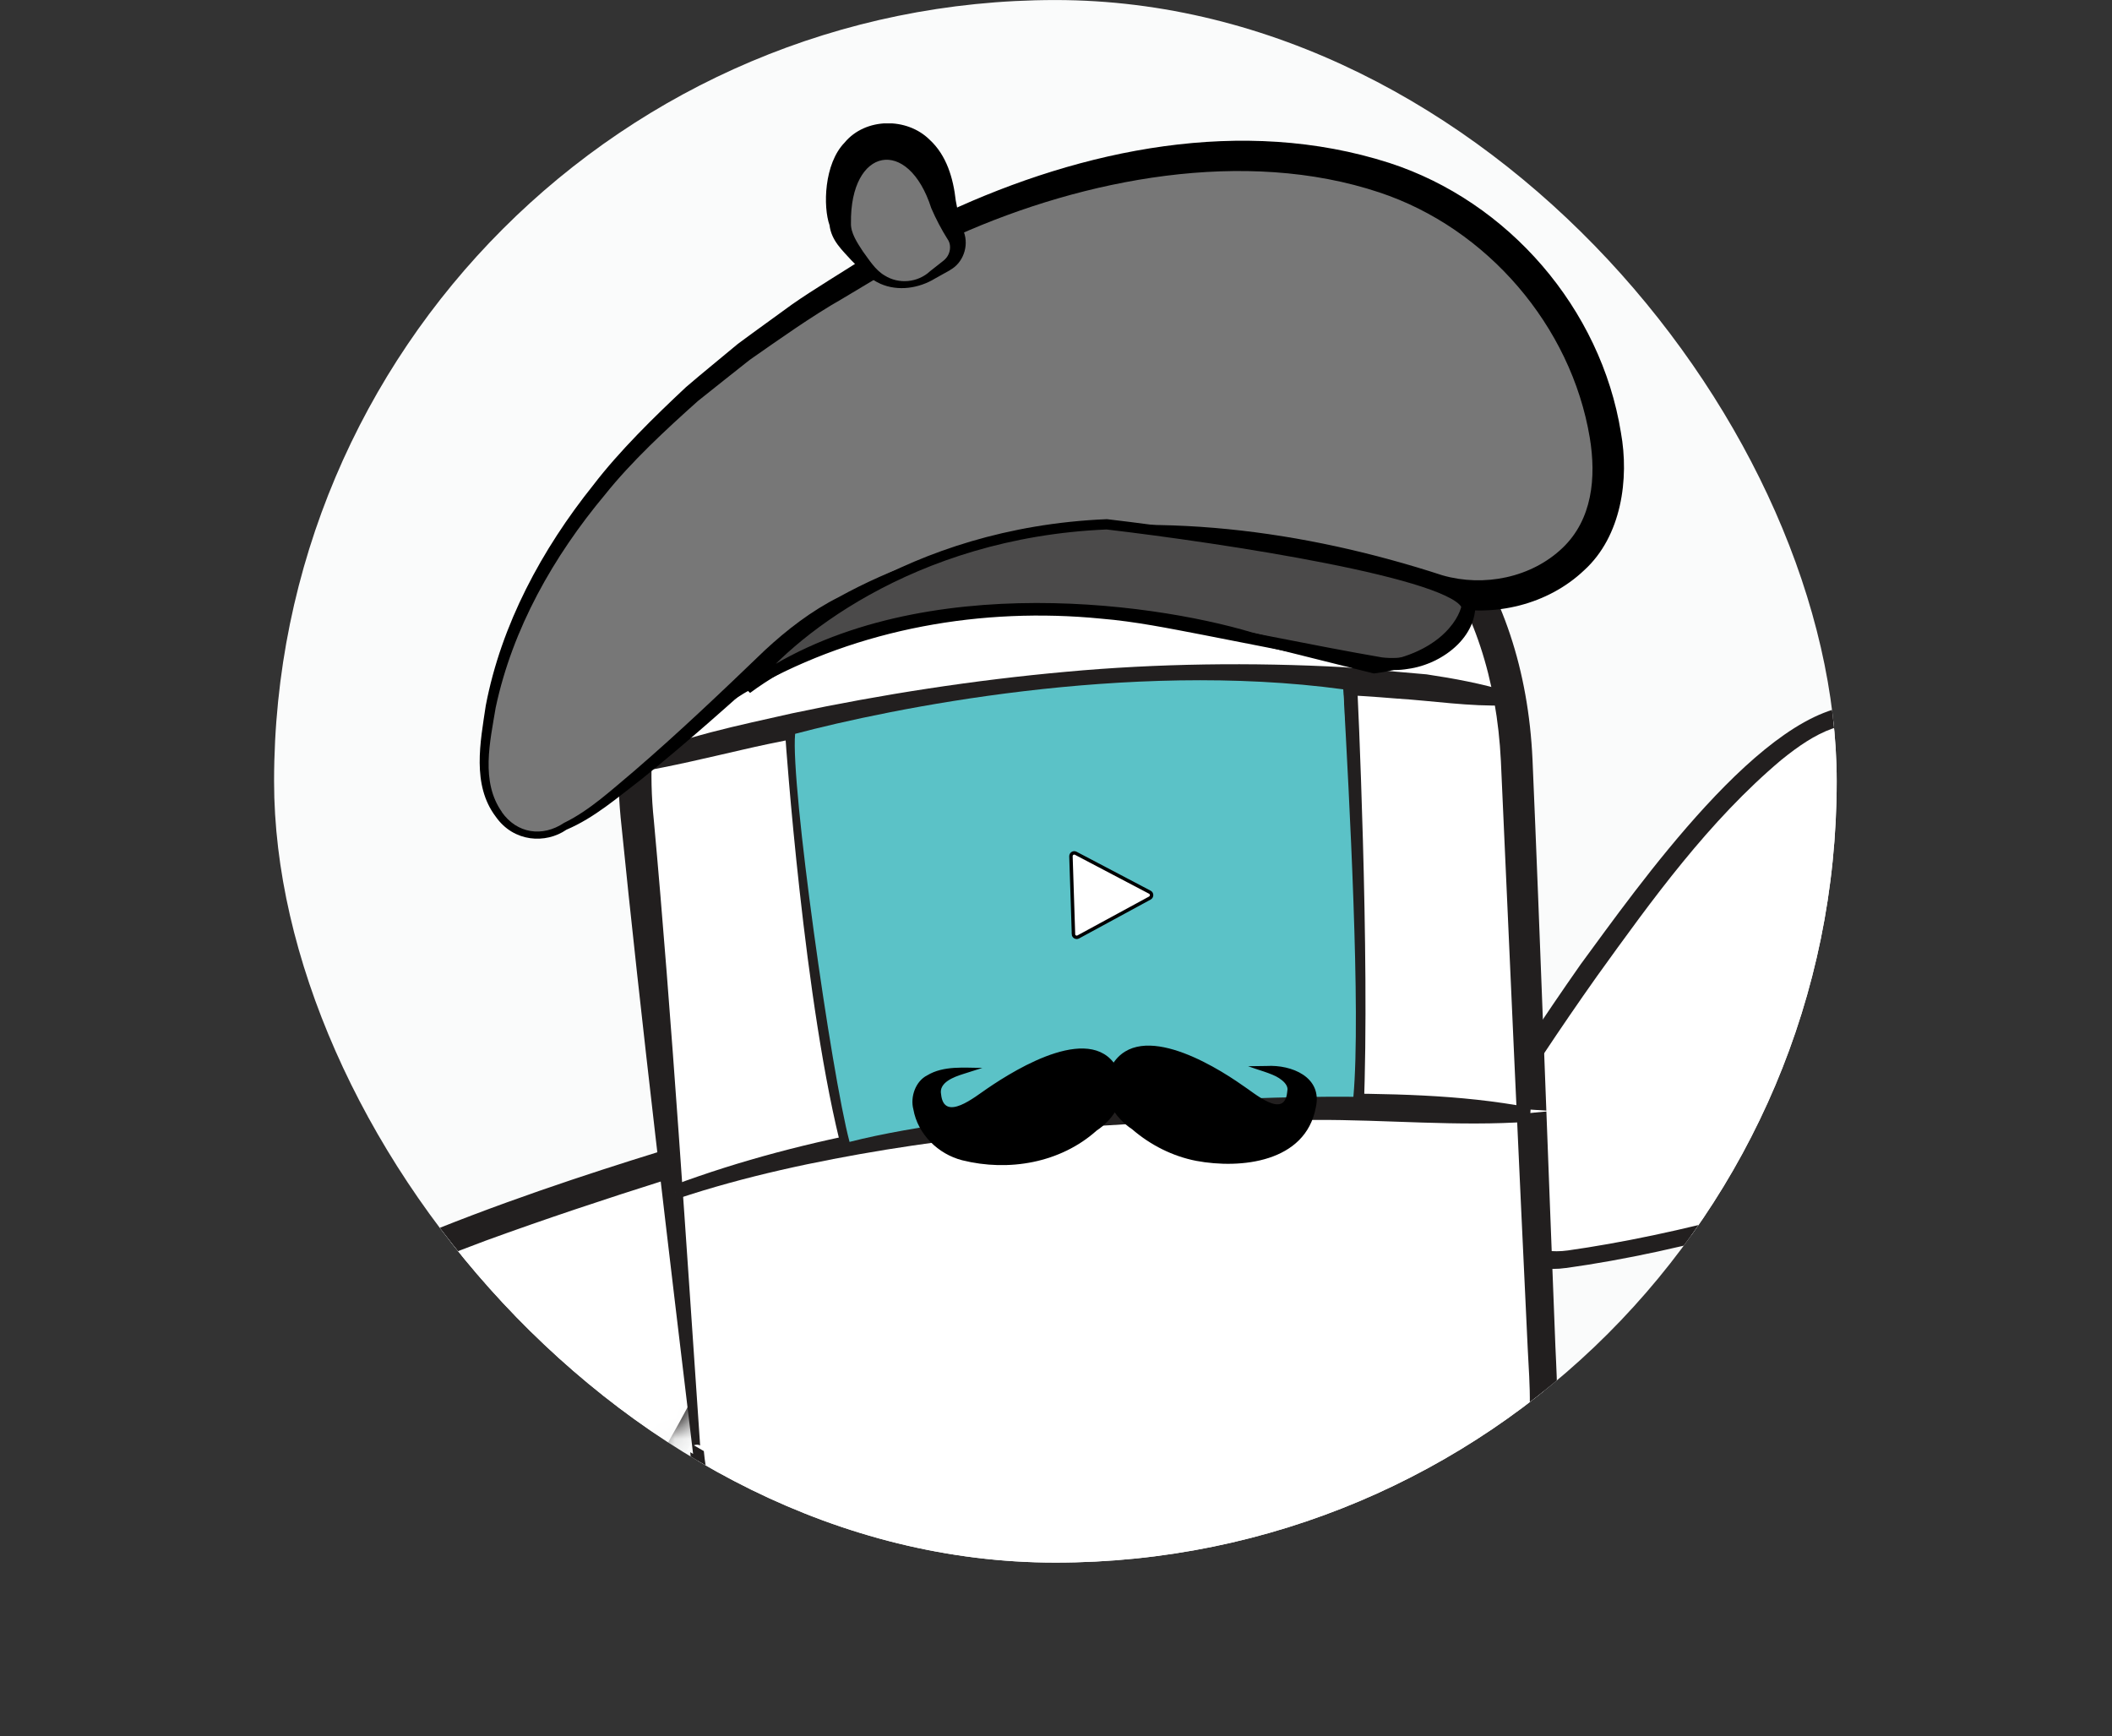 <svg xmlns="http://www.w3.org/2000/svg" fill="none" viewBox="-13.33 0.52 102.72 84.45">
<rect x="-13.33" y="0.52" width="102.72" height="84.45" fill="#333333" stroke="none"/>
<g clip-path="url(#clip0_1260_88)">
<rect y="0.522" width="76" height="76" rx="38" fill="#FAFBFB"/>
<path d="M62.876 61.764C59.402 62.276 56.959 58.427 58.839 55.419C64.056 47.089 72.496 34.927 77.17 35.259C77.17 35.259 83.904 35.13 88.171 43.579C89.698 46.607 89.164 50.389 86.867 52.658C85.064 54.438 82.247 56.131 77.583 57.932C72.92 59.733 67.899 61.028 62.879 61.767H62.876V61.764Z" fill="white"/>
<path d="M62.829 62.192C61.172 62.443 59.428 61.632 58.512 60.204C57.532 58.77 57.468 56.742 58.392 55.263C60.042 52.583 61.752 49.986 63.549 47.422C66.252 43.755 72.54 34.747 77.163 34.829C82.683 35.161 87.077 39.631 88.997 44.63C89.651 46.74 89.497 49.114 88.457 51.071C86.887 53.923 83.727 55.507 80.963 56.887C75.336 59.495 68.566 61.395 62.829 62.195V62.192ZM62.922 61.34C67.993 60.625 75.29 58.8 80.673 56.246C85.514 53.981 90.031 51.023 88.294 44.864C86.624 40.632 83.103 36.857 78.627 35.877C76.483 35.3 74.973 36.134 73.306 37.481C69.783 40.449 67.036 44.257 64.339 48.005C62.549 50.532 60.825 53.14 59.188 55.758C58.435 56.945 58.472 58.539 59.248 59.706C60.039 60.961 61.489 61.541 62.919 61.34H62.922Z" fill="#221F1F"/>
<mask id="mask0_1260_88" style="mask-type:luminance" maskUnits="userSpaceOnUse" x="-14" y="46" width="41" height="39">
<path d="M14.099 46.69L-13.333 67.198L-0.498 84.968L26.934 64.46L14.099 46.69Z" fill="white"/>
</mask>
<g mask="url(#mask0_1260_88)">
<path d="M23.66 62.921C25.073 59.651 22.08 56.229 18.726 57.267C9.442 60.157 -4.332 65.186 -5.266 69.856C-5.266 69.856 -7.186 76.422 -0.322 82.863C2.138 85.169 5.862 85.654 8.625 84.009C10.792 82.714 13.149 80.404 16.099 76.314C19.049 72.224 21.62 67.648 23.657 62.921H23.66Z" fill="white"/>
<path d="M23.066 62.826C23.606 61.513 23.48 60.028 22.52 58.953C21.663 57.949 20.259 57.521 19.009 57.922C16.109 58.837 13.172 59.814 10.295 60.862C6.025 62.473 1.698 64.142 -2.065 66.753C-3.786 68.011 -4.962 69.215 -5.009 71.454C-5.312 76.097 -2.705 80.57 0.855 83.334C2.915 84.732 5.692 85.078 7.952 83.986C10.212 82.788 12.022 80.872 13.656 78.881C17.423 74.36 21.263 67.194 23.07 62.829L23.066 62.826ZM24.246 63.016C21.66 69.148 14.632 81.239 8.239 84.606C5.752 85.783 2.732 85.471 0.451 83.952C-2.122 82.015 -4.129 79.319 -5.249 76.249C-5.866 74.438 -6.146 72.478 -5.906 70.565C-5.816 69.456 -5.296 68.31 -4.522 67.486C0.005 62.612 12.159 58.576 18.629 56.568C22.336 55.446 25.806 59.41 24.24 63.016H24.246Z" fill="#221F1F"/>
</g>
<path d="M20.562 71.128L17.735 40.964C17.715 40.764 17.692 40.564 17.665 40.364C17.389 38.258 15.905 21.493 38.19 19.295C38.19 19.295 58.972 17.634 60.415 37.016L61.718 67.825C61.828 69.256 61.648 70.633 61.228 71.922C60.518 74.096 59.132 75.941 57.392 77.477C56.498 78.264 55.525 78.942 54.505 79.539C51.308 81.412 47.694 82.477 43.997 82.772L40.797 83.026C38.29 83.226 35.767 83.063 33.32 82.51C31.666 82.137 30.13 81.737 28.676 81.11C25.596 79.784 23.079 77.83 21.686 75.09C21.072 73.886 20.679 72.553 20.569 71.125H20.562V71.128Z" fill="white"/>
<path d="M20.402 71.423C19.226 61.601 17.835 50.057 16.855 40.279C15.892 30.209 21.546 22.69 30.916 19.875C33.203 19.143 35.6 18.766 37.967 18.495C41.36 18.278 44.737 18.759 47.988 19.763C56.175 22.361 60.805 28.792 61.205 37.45C61.559 45.648 61.992 57.782 62.319 66.014C62.405 67.95 62.565 70.043 61.915 71.918C60.028 77.721 54.275 81.062 48.781 82.548C46.121 83.307 43.061 83.382 40.32 83.596C34.153 83.874 25.976 82.012 22.189 76.653C21.062 75.046 20.372 73.123 20.242 71.155L20.722 71.433C20.642 71.484 20.486 71.481 20.406 71.43L20.402 71.423ZM20.726 70.83C20.652 70.775 20.499 70.772 20.422 70.82L20.902 71.098C21.646 79.159 30.64 82.225 37.5 82.564C39.104 82.721 41.424 82.398 43.044 82.297C49.781 81.907 58.395 78.562 60.672 71.525C61.255 69.795 61.062 67.896 60.972 66.095C60.578 57.854 60.032 45.753 59.668 37.542C59.278 29.544 55.088 23.691 47.501 21.306C44.491 20.381 41.25 19.93 38.107 20.133C35.853 20.401 33.54 20.771 31.39 21.466C22.699 24.067 17.495 31.111 18.472 40.438C19.335 49.867 20.069 61.313 20.722 70.83H20.726Z" fill="#221F1F"/>
<path d="M25.173 23.738C25.173 23.738 38.007 24.949 50.205 21.737L25.173 23.738Z" fill="white"/>
<path d="M24.426 23.87C24.426 23.87 38.563 25.047 50.761 21.835" stroke="#221F1F" stroke-width="0.697" stroke-miterlimit="10"/>
<path d="M17.505 37.762C17.505 37.762 38.743 31.01 59.971 34.496L17.505 37.762Z" fill="white"/>
<path d="M17.405 37.437C19.909 36.331 22.559 35.815 25.196 35.215C29.573 34.289 34.073 33.594 38.523 33.194C42.934 32.787 47.584 32.729 52.011 32.97C52.864 33.044 55.218 33.241 56.051 33.319C57.392 33.519 58.725 33.767 60.025 34.16L59.918 34.828C58.148 34.893 56.351 34.605 54.591 34.496C45.761 33.76 36.783 34.428 28.059 35.921C26.546 36.202 24.316 36.626 22.826 36.975C21.092 37.372 19.362 37.793 17.605 38.088L17.405 37.44V37.437Z" fill="#221F1F"/>
<path d="M19.509 58.498C23.299 57.104 37.897 52.865 62.132 54.557L19.509 58.498Z" fill="white"/>
<path d="M19.395 58.179C26.016 55.71 33.07 54.666 40.07 54.069C43.577 53.808 47.094 53.675 50.608 53.699C54.118 53.716 57.645 53.73 61.118 54.398L61.072 55.076C57.568 55.324 54.098 54.971 50.601 54.991C43.637 54.937 36.653 55.331 29.773 56.436C26.339 56.999 22.919 57.725 19.622 58.821L19.395 58.183V58.179Z" fill="#221F1F"/>
<path d="M52.645 54.544C52.962 47.008 52.335 33.923 52.335 33.923C52.335 33.923 34.547 32.543 25.22 36.389C25.22 36.389 26.123 49.46 28.01 56.582" stroke="#221F1F" stroke-width="0.697" stroke-miterlimit="10"/>
<path d="M25.342 36.212C25.109 38.651 27.105 52.753 27.989 56.06C34.333 54.445 46.827 53.808 52.494 53.865C52.867 49.728 52.287 39.217 52.014 34.262L52.001 34.048C41.483 32.621 29.936 34.998 25.342 36.212Z" fill="#5BC2C7"/>
<path d="M38.88 45.956L38.757 42.168C38.757 42.046 38.88 41.965 38.987 42.019L42.594 43.915C42.707 43.972 42.707 44.139 42.594 44.2L39.11 46.092C39.007 46.146 38.883 46.075 38.877 45.956H38.88Z" fill="white" stroke="black" stroke-width="0.167"/>
<g clip-path="url(#clip1_1260_88)">
<path d="M10.927 40.129C10.458 39.502 10.229 38.731 10.222 37.949C10.184 34.424 11.687 22.197 32.828 11.477C32.828 11.477 43.78 5.874 53.788 9.082C59.187 10.812 63.325 15.305 64.585 20.834C65.226 23.641 65.036 26.655 62.282 28.423C60.511 29.561 58.292 29.765 56.296 29.096C51.446 27.465 38.159 23.993 27.091 30.283C25.925 30.945 24.862 31.769 23.883 32.688C21.4 35.016 15.794 40.168 14.163 40.71C14.163 40.71 12.335 42.017 10.927 40.129Z" fill="#777777"/>
<path d="M10.779 40.238C9.61 38.692 10.032 36.611 10.296 34.839C11.05 30.888 13.026 27.236 15.523 24.116C16.797 22.45 18.491 20.795 20.027 19.355C20.823 18.668 21.735 17.936 22.545 17.256C23.129 16.816 24.584 15.773 25.193 15.326C26.211 14.611 27.809 13.653 28.866 12.967L32.694 10.854C39.329 7.769 47.108 6.152 54.246 8.445C60.036 10.325 64.533 15.534 65.505 21.556C65.913 23.799 65.543 26.599 63.716 28.258C61.955 29.93 59.346 30.55 57.011 30.039C56.292 29.892 55.577 29.603 54.877 29.395C48.781 27.557 42.252 26.683 35.937 27.733C31.799 28.483 27.626 29.951 24.415 32.744C22.277 34.674 20.111 36.614 17.864 38.424C16.699 39.312 15.586 40.294 14.22 40.875C13.216 41.569 11.656 41.495 10.779 40.238ZM11.075 40.016C11.811 41.066 13.054 41.249 14.107 40.541C15.35 39.939 16.452 38.907 17.523 38.012C19.71 36.128 21.788 34.149 23.872 32.145C24.946 31.149 26.144 30.223 27.461 29.564C30.035 28.141 32.856 27.18 35.74 26.637C42.78 25.338 50.073 26.299 56.831 28.504C58.845 29.081 61.156 28.617 62.67 27.166C64.11 25.789 64.314 23.757 63.99 21.802C63.082 16.372 58.993 11.621 53.767 9.882C47.217 7.698 39.42 9.206 33.236 11.966L29.447 13.967L27.605 15.069C26.165 15.886 24.492 17.076 23.133 18.024C22.59 18.446 21.171 19.584 20.615 20.024C19.076 21.397 17.378 22.971 16.097 24.577C13.589 27.578 11.596 31.092 10.779 34.934C10.504 36.593 10.036 38.544 11.085 40.02L11.075 40.016Z" fill="black"/>
<path d="M53.5 33.022C56.7 32.622 57.833 30.856 58 30.022C57.6 28.422 46.167 26.689 40.5 26.022C30.9 26.422 24.833 31.522 23 34.022C30.6 28.422 42.5 30.022 47.5 31.522L53.5 33.022Z" fill="#4B4A4A" stroke="black" stroke-width="0.5"/>
<path d="M21.071 35.033C27.199 30.42 35.337 29.145 42.782 30.42C46.114 30.966 50.561 31.927 53.882 32.494C55.713 32.723 58.186 31.617 58.024 29.487L58.372 29.441C58.777 31.357 56.872 32.825 55.146 33.054C54.284 33.206 53.386 33.019 52.558 32.846C51.005 32.544 46.769 31.712 45.159 31.395C43.518 31.082 41.888 30.747 40.225 30.61C34.45 30.04 28.456 31.082 23.374 33.941C22.649 34.343 21.945 34.804 21.3 35.301L21.075 35.033H21.071Z" fill="black"/>
<path d="M32.739 13.418L31.883 13.988C30.964 14.601 29.738 14.467 28.981 13.668C28.266 12.914 27.544 12.016 27.544 11.481C27.544 11.481 27.118 9.245 28.421 7.963C29.196 7.199 30.523 7.241 31.316 7.984C31.731 8.375 32.136 8.928 32.341 9.692C32.545 10.456 32.777 11.213 33.126 11.925C33.129 11.935 33.136 11.942 33.14 11.953C33.394 12.47 33.221 13.101 32.739 13.421V13.418Z" fill="#777777"/>
<path d="M32.893 13.65L32.143 14.069C31.368 14.541 30.358 14.703 29.491 14.323C28.924 14.073 28.512 13.608 28.079 13.182C27.625 12.678 27.107 12.22 27.016 11.474C26.699 10.583 26.741 8.491 27.748 7.456C28.759 6.237 30.773 6.216 31.883 7.315C32.71 8.075 33.034 9.192 33.154 10.273C33.249 10.794 33.355 11.277 33.545 11.791C33.812 12.506 33.492 13.316 32.893 13.643V13.65ZM32.58 13.178C32.904 12.914 32.964 12.435 32.756 12.153C32.467 11.696 32.185 11.16 31.964 10.646C30.844 7.142 28.005 7.677 28.058 11.379C28.041 11.851 28.364 12.326 28.629 12.735C28.942 13.157 29.234 13.65 29.699 13.921C30.379 14.351 31.305 14.273 31.907 13.71L32.583 13.178H32.58Z" fill="black"/>
</g>
<path d="M41.017 52.66C41.017 52.66 41.762 49.995 47.661 54.101C47.661 54.101 49.524 55.364 49.524 53.469C49.524 53.469 49.524 52.837 48.282 52.521C48.282 52.521 51.03 52.414 50.421 54.549C50.111 55.642 49.182 56.438 48.09 56.662C46.559 56.975 44.066 57.06 41.961 55.172C41.961 55.172 40.269 54.063 41.017 52.66Z" fill="black"/>
<path d="M40.653 52.512C41.861 50.023 45.596 52.247 47.114 53.318C47.654 53.662 49.129 54.976 49.272 53.656L49.291 53.488C49.281 53.276 49.086 53.093 48.877 52.957C48.53 52.724 47.769 52.534 47.372 52.379L48.278 52.367C49.471 52.297 51.014 52.897 50.663 54.398C50.16 57.051 47.024 57.389 44.851 56.982C43.708 56.761 42.622 56.214 41.731 55.443C40.926 54.916 40.038 53.734 40.653 52.515V52.512ZM41.38 52.812C40.895 53.624 41.554 54.445 42.193 54.906C43.773 56.404 46.083 56.836 48.163 56.381C49.353 56.129 50.542 54.878 50.247 53.589C49.955 52.847 49.008 52.705 48.288 52.683L48.319 52.373C48.57 52.427 48.819 52.499 49.061 52.623C49.362 52.777 49.731 53.074 49.753 53.494C49.753 53.706 49.741 53.921 49.682 54.133C49.054 55.639 47.288 54.243 46.428 53.722C45.36 53.118 42.162 51.328 41.377 52.812H41.38Z" fill="black"/>
<path d="M40.733 52.739C40.733 52.739 39.988 50.074 34.089 54.18C34.089 54.18 32.226 55.443 32.226 53.548C32.226 53.548 32.226 52.916 33.468 52.6C33.468 52.6 30.721 52.493 31.329 54.628C31.64 55.721 32.568 56.517 33.661 56.742C35.191 57.054 37.684 57.139 39.789 55.251C39.789 55.251 41.481 54.142 40.733 52.739Z" fill="black"/>
<path d="M40.389 52.882C39.516 51.331 36.409 53.077 35.279 53.731C34.515 54.167 33.751 54.9 32.807 54.812C32.317 54.755 32.04 54.233 32.04 53.775C31.932 52.964 32.81 52.591 33.431 52.449L33.462 52.758C32.941 52.761 32.379 52.859 31.953 53.125C31.503 53.387 31.354 53.892 31.485 54.391C31.693 55.424 32.584 56.242 33.583 56.463C35.667 56.921 37.983 56.492 39.569 54.992C40.215 54.527 40.876 53.697 40.392 52.878L40.389 52.882ZM41.078 52.597C41.693 53.782 40.805 54.988 40.01 55.506C38.24 57.092 35.716 57.515 33.468 56.953C32.31 56.659 31.308 55.696 31.093 54.477C30.932 53.87 31.199 53.109 31.767 52.822C32.568 52.341 33.571 52.458 34.45 52.461C34.45 52.461 33.506 52.758 33.506 52.761C33.059 52.901 32.323 53.175 32.441 53.744C32.581 55.124 34.108 53.851 34.679 53.469C36.16 52.455 39.92 50.162 41.078 52.604V52.597Z" fill="black"/>
</g>
<defs>
<clipPath id="clip0_1260_88">
<rect y="0.522" width="76" height="76" rx="38" fill="white"/>
</clipPath>
<clipPath id="clip1_1260_88">
<rect width="55.656" height="34.79" fill="white" transform="translate(10 6.522)"/>
</clipPath>
</defs>
</svg>
